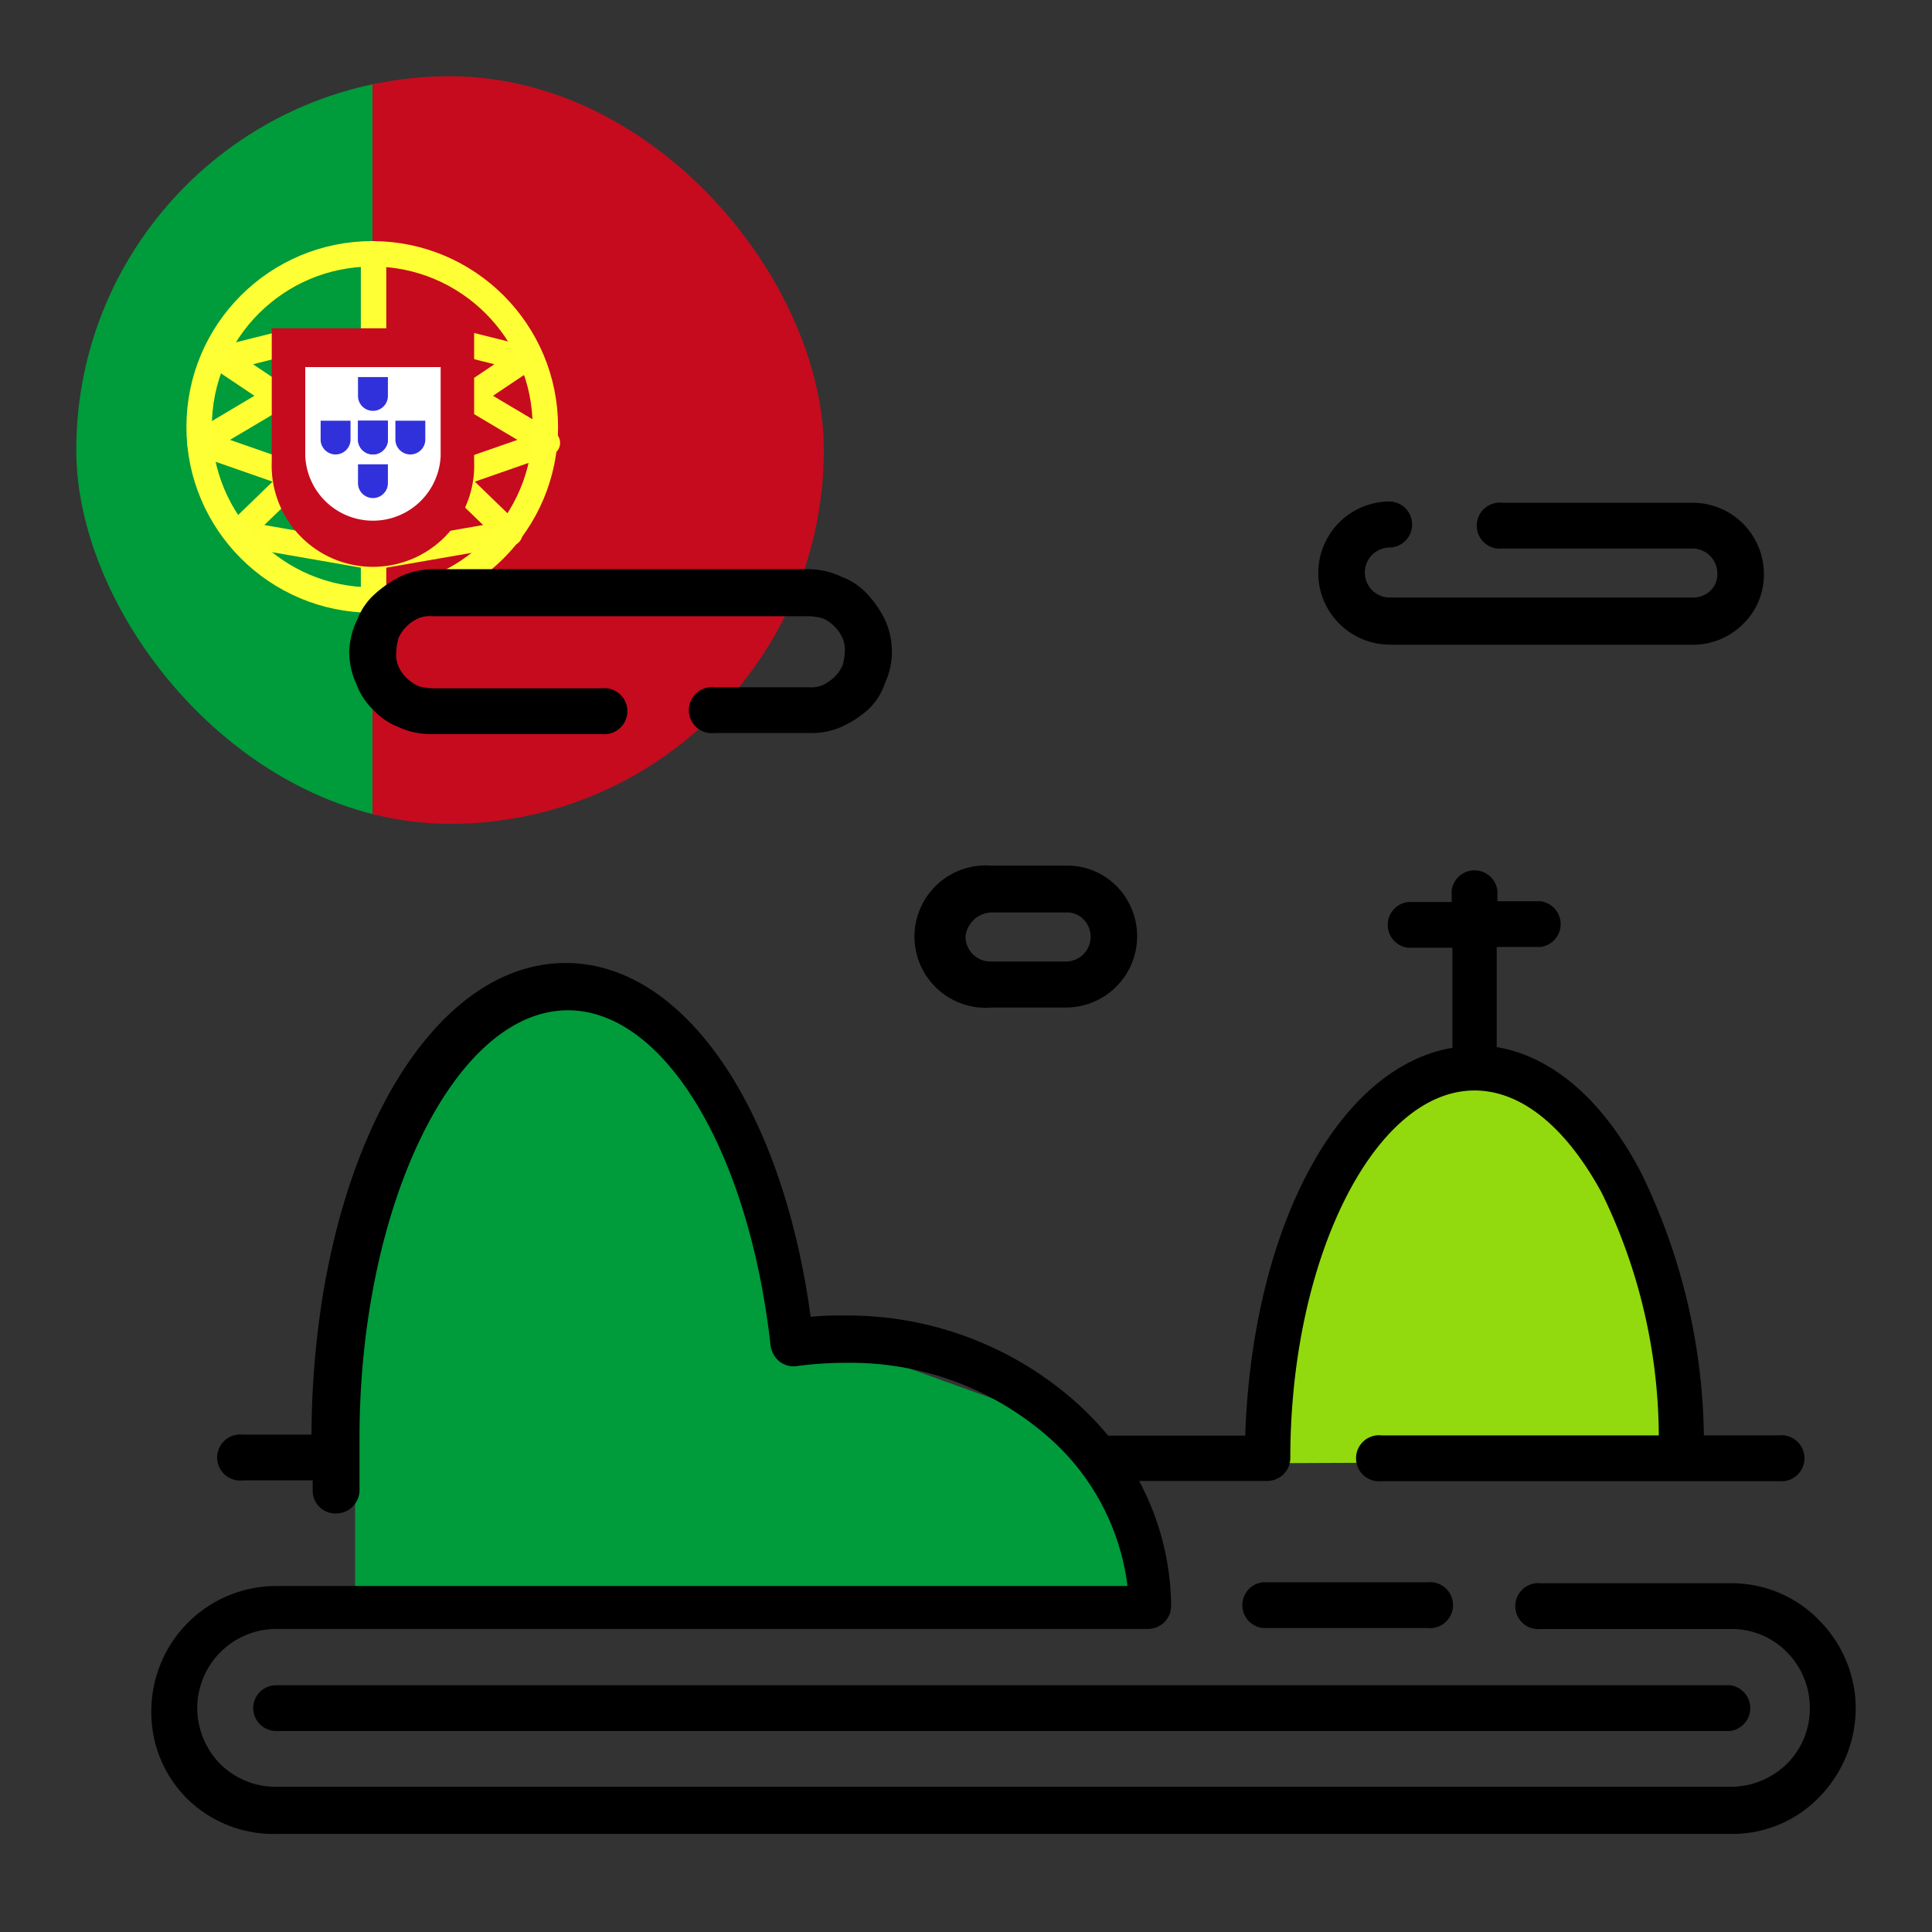 <svg xmlns="http://www.w3.org/2000/svg" xmlns:xlink="http://www.w3.org/1999/xlink" width="76" height="76" viewBox="0 0 76 76"><rect x="0" y="0" width="76" height="76" fill="#333333" stroke="none"/><defs><style>.a,.j{fill:#fff;}.b,.g,.h,.k{fill:none;}.c{fill:#92da0d;}.d{fill:#009b3a;}.e{clip-path:url(#a);}.f,.i{fill:#c60b1e;}.g{stroke:#fffe33;stroke-linecap:round;stroke-linejoin:round;}.h,.k{stroke:#ffff35;}.i,.j,.l{fill-rule:evenodd;}.k{stroke-miterlimit:10;}.l{fill:#3131dc;}</style><clipPath id="a"><rect class="a" width="29.407" height="29.407" rx="14.704" transform="translate(0 0)"/></clipPath></defs><g transform="translate(-301 -1915)"><g transform="translate(301 1915)"><rect class="b" width="76" height="76"/></g><g transform="translate(0 4)"><path class="c" d="M-46.193-2244.819l1.764-11.075,6.084-4.558,5.974,3.892,1.934,7.9s-.022,3.914,0,3.84S-46.193-2244.819-46.193-2244.819Z" transform="translate(397.247 4213.377)"/><path class="d" d="M-45.855-2235.507v-14.227l5.363-9.136h4.6l3.525,2.335,3.915,10.371,10.327,3.719s3.623,7.011,3.645,6.938S-45.855-2235.507-45.855-2235.507Z" transform="translate(360.824 4209.415)"/><g class="e" transform="translate(304 1914)"><g transform="translate(-4.357 0)"><rect class="d" width="16.157" height="29.407"/><rect class="f" width="33.397" height="29.407" transform="translate(16.009)"/><path class="g" d="M763.723-3224.888l-2.205.552,2.205,1.478-3.075,1.827,3.785,1.32-2.31,2.236,5.326.927" transform="translate(-751.422 3235.453)"/><line class="h" y2="13.723" transform="translate(16.052 6.984)"/><path class="g" d="M764.374-3224.888l2.205.552-2.205,1.478,3.076,1.827-3.785,1.32,2.31,2.236-5.327.927" transform="translate(-744.56 3235.453)"/><path class="i" d="M28.719,16.1H20.758v5.16h0v.074a3.984,3.984,0,1,0,7.961,0V21.26h0Z" transform="translate(-8.711 -6.187)"/><path class="j" d="M28.226,18.58H22.9v3.448h0v.055a2.666,2.666,0,0,0,5.326,0v-.055h0Z" transform="translate(-9.535 -7.14)"/><circle class="k" cx="6.81" cy="6.81" r="6.81" transform="translate(9.19 6.984)"/><path class="l" d="M24.076,18.58H22.9v.761h0v.012a.589.589,0,0,0,1.176,0v-.012h0Z" transform="translate(-7.46 -6.746)"/><path class="l" d="M24.076,18.58H22.9v.761h0v.012a.589.589,0,0,0,1.176,0v-.012h0Z" transform="translate(-7.46 -5.031)"/><path class="l" d="M24.076,18.58H22.9v.761h0v.012a.589.589,0,0,0,1.176,0v-.012h0Z" transform="translate(-7.46 -3.315)"/><path class="l" d="M24.076,18.58H22.9v.761h0v.012a.589.589,0,0,0,1.176,0v-.012h0Z" transform="translate(-8.93 -5.031)"/><path class="l" d="M24.076,18.58H22.9v.761h0v.012a.589.589,0,0,0,1.176,0v-.012h0Z" transform="translate(-7.46 -5.031)"/><path class="l" d="M24.076,18.58H22.9v.761h0v.012a.589.589,0,0,0,1.176,0v-.012h0Z" transform="translate(-5.989 -5.031)"/></g></g><path d="M65.6,44.228a4.793,4.793,0,0,0-3.465-1.447h-7.47a.906.906,0,1,0,0,1.8h7.47a3.031,3.031,0,0,1,2.2.906,3.1,3.1,0,0,1,.906,2.2,3.051,3.051,0,0,1-.906,2.2,3.15,3.15,0,0,1-2.2.9H4.921a3.1,3.1,0,0,1-2.215-.9,3.159,3.159,0,0,1-.9-2.2,3.12,3.12,0,0,1,3.11-3.11h34.3a.906.906,0,0,0,.9-.9,10.581,10.581,0,0,0-1.26-4.921H43.9a.906.906,0,0,0,.905-.9c0-7.874,3.327-14.459,7.244-14.459,1.85,0,3.6,1.447,5,4.016A21.909,21.909,0,0,1,59.3,36.964h-10.9a.906.906,0,1,0,0,1.8h15.62a.906.906,0,1,0,0-1.8H61.073a24.252,24.252,0,0,0-2.48-10.354c-1.486-2.835-3.465-4.547-5.669-4.921V17.752h1.713a.906.906,0,0,0,0-1.8H52.952v-.413a.906.906,0,0,0-1.8,0v.443H49.439a.906.906,0,0,0,0,1.8h1.742v3.937c-4.508.758-7.874,7.106-8.15,15.256H37.638a11.92,11.92,0,0,0-1.348-1.388,13.5,13.5,0,0,0-9.045-3.337,11.212,11.212,0,0,0-1.309.049c-1.122-8.248-5-13.917-9.636-13.917h0c-5.581,0-9.951,8.15-10,18.553H3.6a.906.906,0,1,0,0,1.8H6.348v.453a.9.9,0,0,0,.984.846.925.925,0,0,0,.856-.984V37.082c0-9.144,3.74-16.84,8.2-16.84,3.78,0,7.116,5.531,7.972,13.189a.984.984,0,0,0,.354.63.9.9,0,0,0,.679.177,14.419,14.419,0,0,1,1.968-.128,11.811,11.811,0,0,1,7.874,2.874A9.3,9.3,0,0,1,38.4,42.889H4.921A4.921,4.921,0,0,0,0,47.81a4.783,4.783,0,0,0,1.437,3.474,4.842,4.842,0,0,0,3.484,1.358H62.136A4.744,4.744,0,0,0,65.6,51.206a5.02,5.02,0,0,0,1.447-3.474,4.921,4.921,0,0,0-1.447-3.5Z" transform="translate(306.953 1930.5)"/><path d="M50.883,43.19H44.407a.906.906,0,0,0,0,1.8h6.476a.906.906,0,1,0,0-1.8Z" transform="translate(306.266 1930.052)"/><path d="M8.865,8.241a2.608,2.608,0,0,0,.984.669,2.953,2.953,0,0,0,1.26.276h6.732a.906.906,0,1,0,0-1.8H11.158a2.589,2.589,0,0,1-.541-.089,2.175,2.175,0,0,1-.453-.315,1.624,1.624,0,0,1-.315-.453,1.181,1.181,0,0,1-.089-.581,2.589,2.589,0,0,1,.089-.541,1.565,1.565,0,0,1,.768-.768,1.161,1.161,0,0,1,.541-.089H26.01a2.49,2.49,0,0,1,.541.089A1.5,1.5,0,0,1,27,4.954a1.624,1.624,0,0,1,.315.453,1.161,1.161,0,0,1,.089.541,2.146,2.146,0,0,1-.089.541A1.624,1.624,0,0,1,27,6.942a1.969,1.969,0,0,1-.453.315,1.142,1.142,0,0,1-.541.089H22.28a.906.906,0,1,0,0,1.8h3.73A2.953,2.953,0,0,0,27.28,8.9a4.144,4.144,0,0,0,1.033-.669,2.47,2.47,0,0,0,.669-1.043,2.972,2.972,0,0,0,0-2.5,4.144,4.144,0,0,0-.669-.984A2.628,2.628,0,0,0,27.28,3a3.12,3.12,0,0,0-1.27-.3H11.158A3.041,3.041,0,0,0,9.9,3a4.478,4.478,0,0,0-.984.679,2.53,2.53,0,0,0-.679.984A3.091,3.091,0,0,0,7.91,5.948a3.051,3.051,0,0,0,.276,1.26A2.746,2.746,0,0,0,8.865,8.241Z" transform="translate(306.828 1930.69)"/><path d="M49.406,5.63H61.384a2.776,2.776,0,0,0,1.968-.817,2.7,2.7,0,0,0,.817-1.968,2.805,2.805,0,0,0-2.785-2.8h-7.5a.906.906,0,1,0,0,1.8h7.47a.984.984,0,0,1,.984.984.886.886,0,0,1-.276.679.984.984,0,0,1-.669.266H49.455a.984.984,0,1,1,0-1.968.906.906,0,0,0,0-1.811,2.815,2.815,0,1,0,0,5.63Z" transform="translate(306.218 1930.732)"/><path d="M4.07,48.206a.906.906,0,0,0,.906.9H62.16a.906.906,0,0,0,0-1.8H4.985a.905.905,0,0,0-.915.906Z" transform="translate(306.889 1929.987)"/><path d="M33.533,20.131h2.953a2.805,2.805,0,0,0,1.968-4.774,2.707,2.707,0,0,0-1.968-.807H33.533a2.8,2.8,0,1,0,0,5.581Zm0-3.74h2.953a.886.886,0,0,1,.669.276.974.974,0,0,1-.709,1.654H33.493a.984.984,0,0,1-.984-.984A1.063,1.063,0,0,1,33.533,16.39Z" transform="translate(306.471 1930.503)"/></g></g></svg>